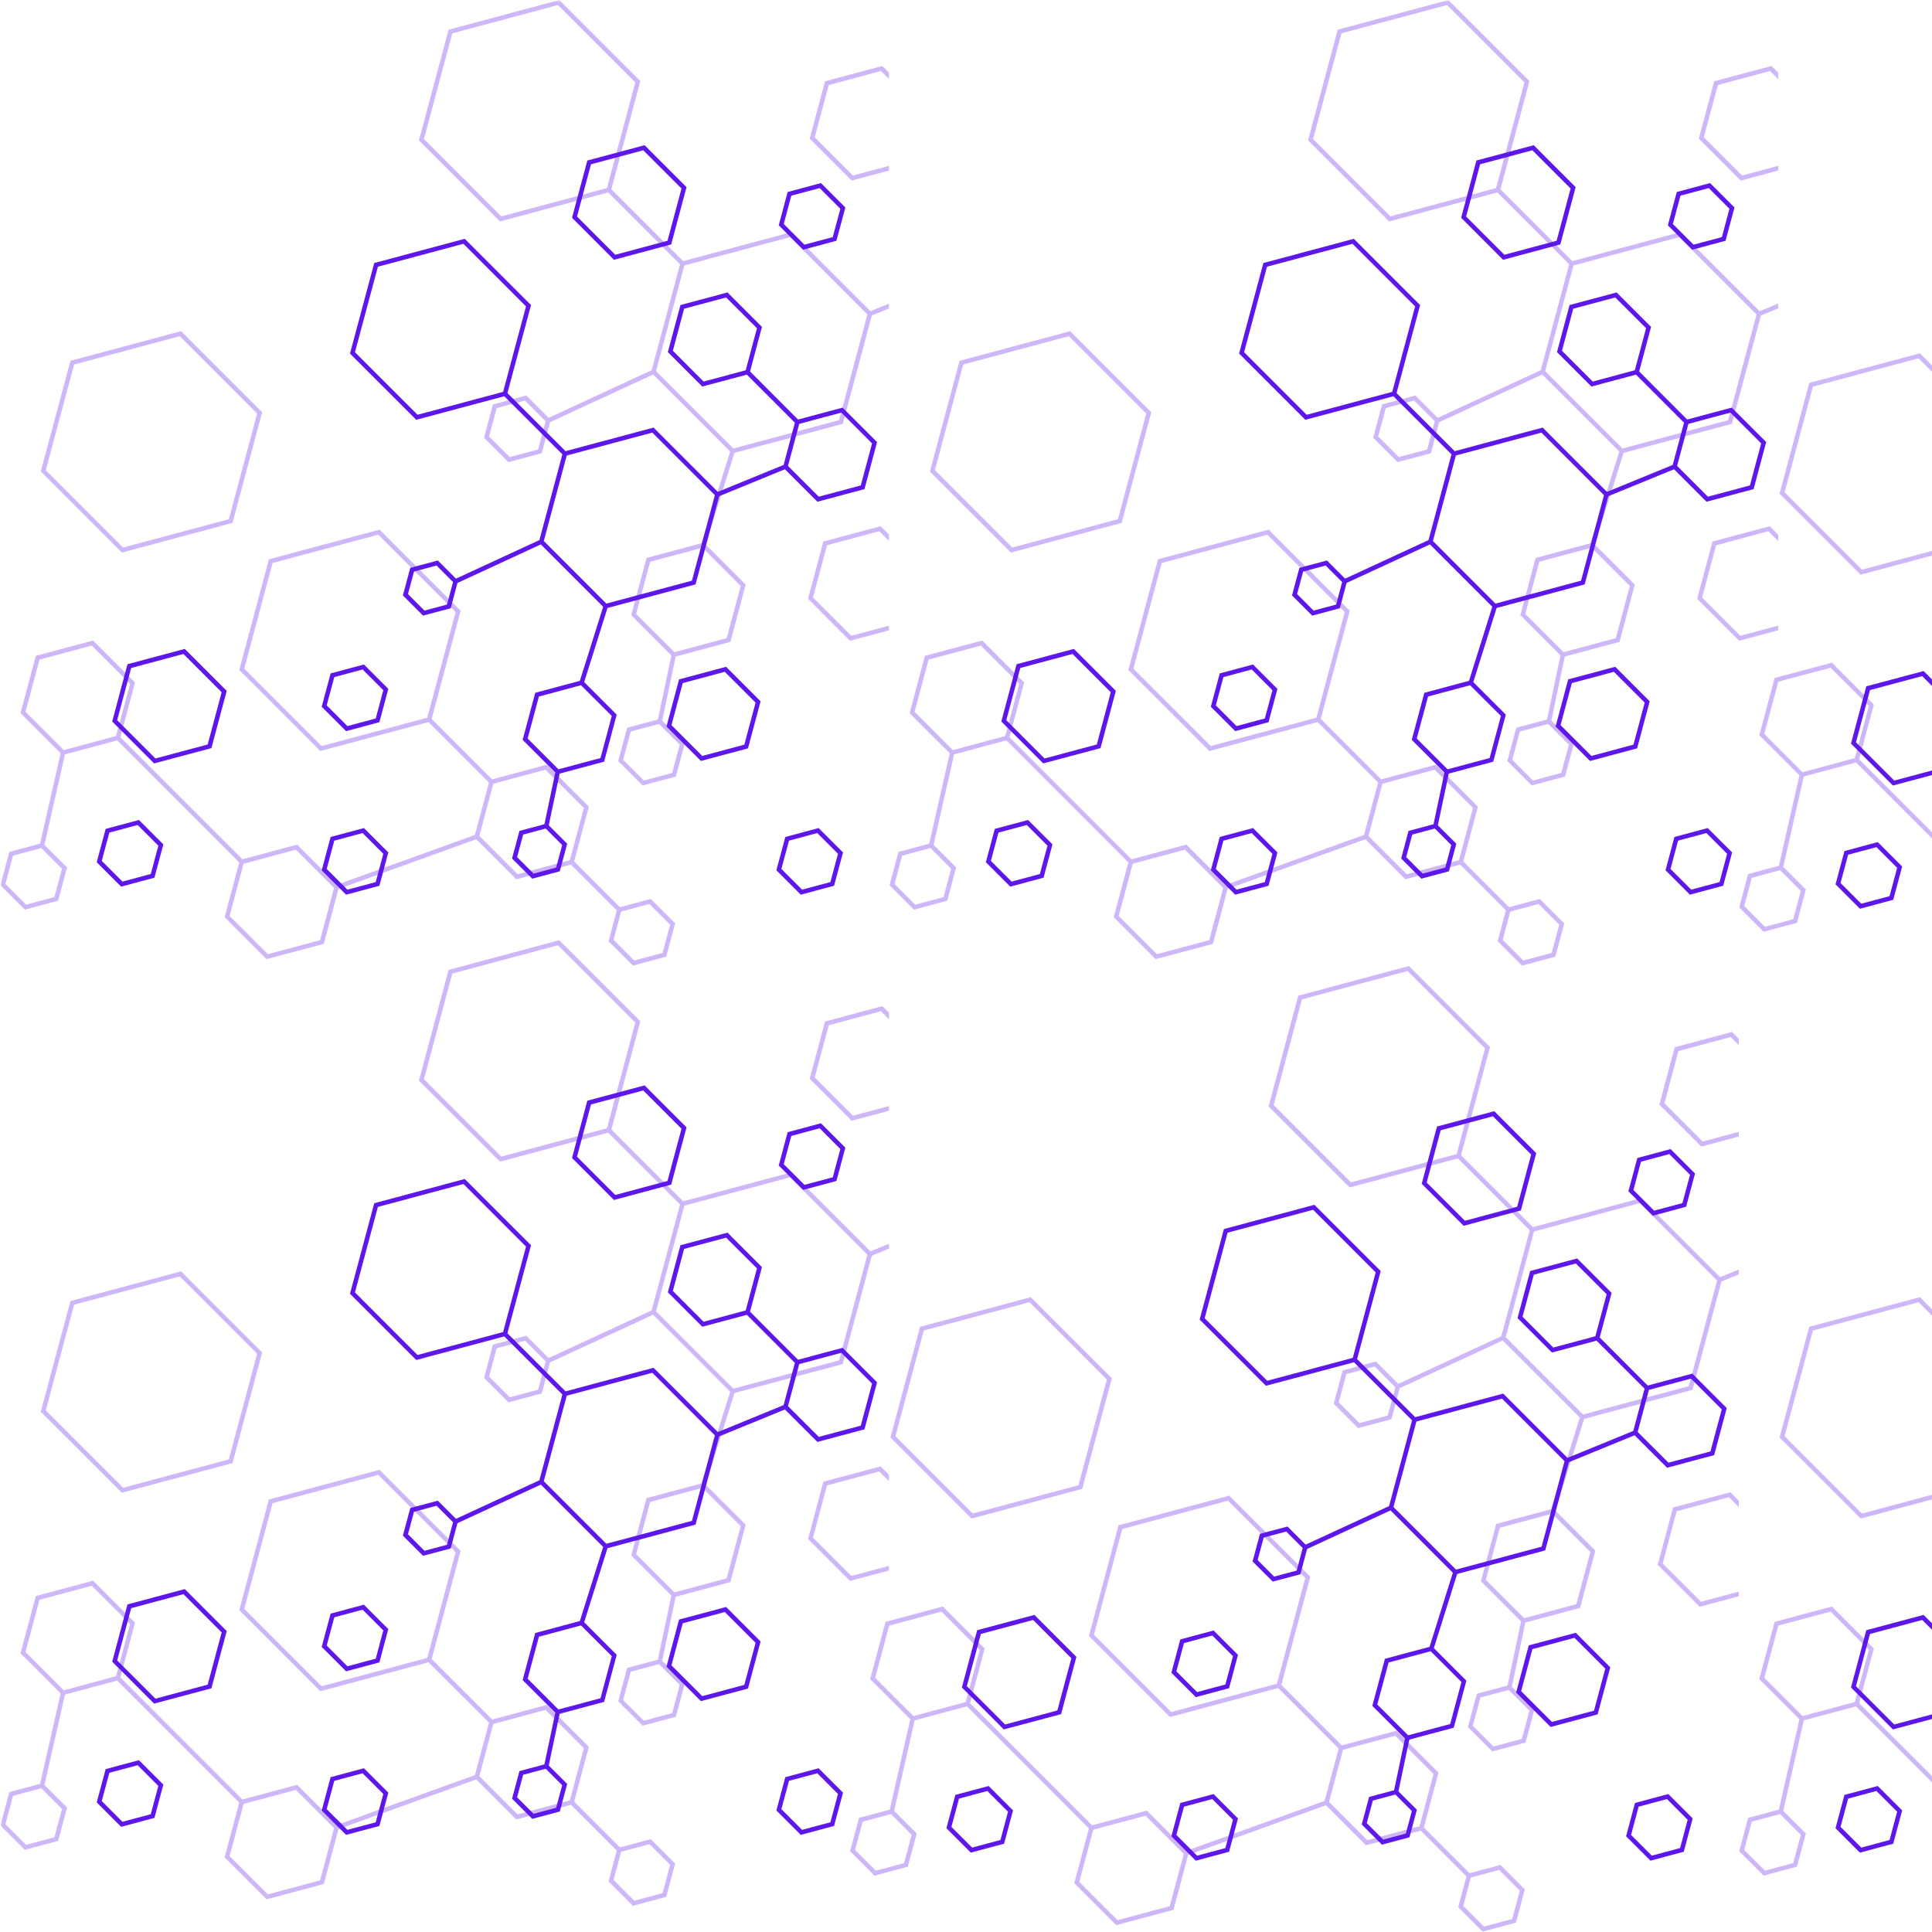<svg xmlns="http://www.w3.org/2000/svg" xmlns:xlink="http://www.w3.org/1999/xlink" width="500" zoomAndPan="magnify" viewBox="0 0 375 375" height="500" preserveAspectRatio="xMidYMid meet" version="1.2"><defs><clipPath id="67d0f89a1d"><path d="M 0.074 0 L 172.574 0 L 172.574 187.496 L 0.074 187.496 Z M 0.074 0 "/></clipPath><filter x="0%" y="0%" width="100%" filterUnits="objectBoundingBox" id="19467931ff" height="100%"><feColorMatrix values="0 0 0 0 1 0 0 0 0 1 0 0 0 0 1 0 0 0 1 0" type="matrix" in="SourceGraphic"/></filter><clipPath id="fb04cc2363"><path d="M 156 102 L 172.574 102 L 172.574 125 L 156 125 Z M 156 102 "/></clipPath><clipPath id="62ae4464ff"><path d="M 0.074 102 L 132 102 L 132 187.496 L 0.074 187.496 Z M 0.074 102 "/></clipPath><clipPath id="c30c3de0ed"><path d="M 81 0 L 172.574 0 L 172.574 153 L 81 153 Z M 81 0 "/></clipPath><clipPath id="b7ddff5406"><rect x="0" width="173" y="0" height="188"/></clipPath><clipPath id="4b12597f40"><path d="M 172.652 0 L 345.152 0 L 345.152 187.496 L 172.652 187.496 Z M 172.652 0 "/></clipPath><clipPath id="4294de2df0"><path d="M 157 102 L 173.152 102 L 173.152 125 L 157 125 Z M 157 102 "/></clipPath><clipPath id="1c24ebdd60"><path d="M 0.652 102 L 132 102 L 132 187.496 L 0.652 187.496 Z M 0.652 102 "/></clipPath><clipPath id="a1889848ca"><path d="M 81 0 L 173.152 0 L 173.152 153 L 81 153 Z M 81 0 "/></clipPath><clipPath id="ea7b33378f"><rect x="0" width="174" y="0" height="188"/></clipPath><clipPath id="ec76938f73"><path d="M 0.074 182.488 L 172.574 182.488 L 172.574 369.988 L 0.074 369.988 Z M 0.074 182.488 "/></clipPath><clipPath id="c6da3f805d"><path d="M 156 102 L 172.574 102 L 172.574 125 L 156 125 Z M 156 102 "/></clipPath><clipPath id="bab1be4eeb"><path d="M 0.074 103 L 132 103 L 132 187.988 L 0.074 187.988 Z M 0.074 103 "/></clipPath><clipPath id="19e6b83525"><path d="M 81 0.488 L 172.574 0.488 L 172.574 153 L 81 153 Z M 81 0.488 "/></clipPath><clipPath id="8e57232691"><rect x="0" width="173" y="0" height="188"/></clipPath><clipPath id="0c29cecc56"><path d="M 164.996 187.496 L 337.496 187.496 L 337.496 374.996 L 164.996 374.996 Z M 164.996 187.496 "/></clipPath><clipPath id="feea93cace"><path d="M 157 102 L 173.496 102 L 173.496 125 L 157 125 Z M 157 102 "/></clipPath><clipPath id="307a333cb7"><path d="M 1 103 L 132 103 L 132 187.996 L 1 187.996 Z M 1 103 "/></clipPath><clipPath id="dc0c91b9a1"><path d="M 82 0.496 L 173.496 0.496 L 173.496 153 L 82 153 Z M 82 0.496 "/></clipPath><clipPath id="94c89a3033"><rect x="0" width="174" y="0" height="188"/></clipPath><clipPath id="41c04b04ec"><path d="M 337.574 68 L 375 68 L 375 191.789 L 337.574 191.789 Z M 337.574 68 "/></clipPath><clipPath id="a48408e0d5"><path d="M 8 0.398 L 38 0.398 L 38 44 L 8 44 Z M 8 0.398 "/></clipPath><clipPath id="e0b96e1fc4"><path d="M 0.574 39 L 38 39 L 38 123.762 L 0.574 123.762 Z M 0.574 39 "/></clipPath><clipPath id="0be9722ac2"><rect x="0" width="38" y="0" height="124"/></clipPath><clipPath id="96dfa5beb2"><path d="M 337.574 251 L 375 251 L 375 374.996 L 337.574 374.996 Z M 337.574 251 "/></clipPath><clipPath id="e6184414a9"><path d="M 8 0.52 L 38 0.52 L 38 44 L 8 44 Z M 8 0.52 "/></clipPath><clipPath id="12ae49f1b5"><path d="M 0.574 39 L 38 39 L 38 123.996 L 0.574 123.996 Z M 0.574 39 "/></clipPath><clipPath id="efb6dd0c34"><rect x="0" width="38" y="0" height="124"/></clipPath></defs><g id="0f0668d2f9"><g clip-rule="nonzero" clip-path="url(#67d0f89a1d)"><g mask="url(#e916d1c442)" transform="matrix(1,0,0,1,0,0)"><g clip-path="url(#b7ddff5406)"><path style=" stroke:none;fill-rule:nonzero;fill:#5e17eb;fill-opacity:1;" d="M 45.129 101.492 L 50.887 80.008 L 35.156 64.281 L 13.672 70.035 L 7.914 91.523 L 23.645 107.254 Z M 8.887 91.262 L 14.383 70.75 L 34.895 65.254 L 49.91 80.27 L 44.414 100.781 L 23.906 106.277 Z M 8.887 91.262 "/><g clip-rule="nonzero" clip-path="url(#fb04cc2363)"><path style=" stroke:none;fill-rule:nonzero;fill:#5e17eb;fill-opacity:1;" d="M 172.574 122.34 L 172.574 121.434 L 165.234 123.402 L 157.805 115.977 L 160.516 105.828 L 170.652 103.109 L 172.574 105.023 L 172.574 103.785 L 170.93 102.141 L 159.812 105.113 L 156.84 116.23 L 164.98 124.371 Z M 172.574 122.34 "/></g><g clip-rule="nonzero" clip-path="url(#62ae4464ff)"><path style=" stroke:none;fill-rule:nonzero;fill:#5e17eb;fill-opacity:1;" d="M 65.699 172.543 L 92.434 162.898 L 100.199 170.668 L 110.828 167.82 L 119.715 176.707 L 118.117 182.688 L 122.848 187.422 L 129.316 185.688 L 131.047 179.223 L 126.312 174.488 L 120.336 176.086 L 111.449 167.199 L 114.293 156.566 L 106.16 148.422 L 95.531 151.273 L 83.785 139.527 L 89.41 118.531 L 73.68 102.801 L 52.195 108.559 L 46.441 130.043 L 62.168 145.773 L 83.168 140.148 L 94.914 151.895 L 92.18 162.059 L 65.449 171.707 L 57.684 163.941 L 47.051 166.789 L 23.363 143.098 L 26.211 132.465 L 18.074 124.328 L 6.957 127.297 L 3.977 138.418 L 11.77 146.207 L 7.781 163.758 L 1.812 165.359 L 0.082 171.824 L 4.812 176.559 L 11.281 174.824 L 13.016 168.359 L 8.629 163.973 L 12.613 146.422 L 22.75 143.707 L 46.441 167.398 L 43.594 178.031 L 51.734 186.168 L 62.852 183.199 Z M 126.055 175.457 L 130.074 179.477 L 128.602 184.969 L 123.109 186.441 L 119.09 182.422 L 120.562 176.93 Z M 62.426 144.801 L 47.41 129.789 L 52.906 109.277 L 73.418 103.781 L 88.434 118.797 L 82.934 139.309 Z M 95.75 152.121 L 105.887 149.402 L 113.328 156.824 L 110.609 166.961 L 100.465 169.68 L 93.039 162.254 Z M 12.035 168.633 L 10.562 174.125 L 5.074 175.594 L 1.055 171.574 L 2.52 166.078 L 8.016 164.605 Z M 12.375 145.594 L 4.949 138.16 L 7.668 128.023 L 17.805 125.309 L 25.242 132.727 L 22.523 142.863 Z M 44.562 177.781 L 47.281 167.645 L 57.418 164.926 L 64.844 172.352 L 62.125 182.488 L 51.988 185.207 Z M 44.562 177.781 "/></g><g clip-rule="nonzero" clip-path="url(#c30c3de0ed)"><path style=" stroke:none;fill-rule:nonzero;fill:#5e17eb;fill-opacity:1;" d="M 131.188 150.734 L 132.922 144.27 L 128.531 139.879 L 131.152 127.43 L 141.77 124.586 L 144.738 113.465 L 136.965 105.691 L 142.559 87.898 L 163.582 82.266 L 169.219 61.234 L 172.574 59.863 L 172.574 58.918 L 168.953 60.398 L 153.613 45.055 L 132.613 50.684 L 118.664 36.73 L 124.289 15.734 L 108.559 0.004 L 87.07 5.77 L 81.316 27.258 L 97.043 42.984 L 118.047 37.348 L 131.996 51.301 L 126.488 71.855 L 106.492 81.105 L 102.152 76.766 L 95.684 78.5 L 93.953 84.965 L 98.688 89.699 L 105.152 87.965 L 106.766 81.941 L 126.762 72.691 L 141.73 87.652 L 136.137 105.445 L 125.492 108.297 L 122.523 119.418 L 130.316 127.211 L 127.695 139.66 L 121.73 141.258 L 119.996 147.727 L 124.73 152.457 Z M 97.309 42 L 82.293 26.984 L 87.789 6.473 L 108.297 0.977 L 123.316 15.996 L 117.816 36.508 Z M 104.438 87.25 L 98.945 88.723 L 94.926 84.703 L 96.398 79.211 L 101.891 77.742 L 105.91 81.762 Z M 127.336 72.035 L 132.832 51.523 L 153.348 46.027 L 168.363 61.043 L 162.867 81.555 L 142.359 87.051 Z M 123.48 119.164 L 126.195 109.027 L 136.344 106.309 L 143.77 113.734 L 141.047 123.871 L 130.91 126.586 Z M 120.953 147.477 L 122.426 141.984 L 127.918 140.512 L 131.938 144.535 L 130.465 150.027 L 124.973 151.496 Z M 157.16 26.906 L 165.301 35.047 L 172.574 33.098 L 172.574 32.195 L 165.562 34.07 L 158.137 26.645 L 160.855 16.508 L 171 13.781 L 172.574 15.355 L 172.574 14.121 L 171.262 12.805 L 160.141 15.777 Z M 157.16 26.906 "/></g></g><mask id="e916d1c442"><g filter="url(#19467931ff)"><rect x="0" width="375" y="0" height="375" style="fill:#000000;fill-opacity:0.31;stroke:none;"/></g></mask></g></g><path style=" stroke:none;fill-rule:nonzero;fill:#5e17eb;fill-opacity:1;" d="M 130.281 47.441 L 133.258 36.32 L 125.121 28.184 L 114 31.152 L 111.031 42.273 L 119.168 50.426 Z M 111.996 42.023 L 114.715 31.887 L 124.852 29.168 L 132.277 36.594 L 129.559 46.73 L 119.422 49.449 Z M 111.996 42.023 "/><path style=" stroke:none;fill-rule:nonzero;fill:#5e17eb;fill-opacity:1;" d="M 44.008 134.094 L 35.867 125.953 L 24.746 128.922 L 21.777 140.043 L 29.914 148.18 L 41.035 145.211 Z M 22.742 139.789 L 25.461 129.652 L 35.598 126.934 L 43.023 134.363 L 40.309 144.5 L 30.172 147.219 Z M 22.742 139.789 "/><path style=" stroke:none;fill-rule:nonzero;fill:#5e17eb;fill-opacity:1;" d="M 67.176 141.91 L 73.641 140.18 L 75.371 133.711 L 70.637 128.977 L 64.172 130.711 L 62.441 137.176 Z M 64.887 131.426 L 70.379 129.945 L 74.398 133.965 L 72.926 139.457 L 67.434 140.93 L 63.414 136.91 Z M 64.887 131.426 "/><path style=" stroke:none;fill-rule:nonzero;fill:#5e17eb;fill-opacity:1;" d="M 151.152 43.73 L 155.887 48.465 L 162.352 46.734 L 164.082 40.27 L 159.348 35.535 L 152.883 37.266 Z M 163.109 40.527 L 161.637 46.02 L 156.145 47.492 L 152.125 43.473 L 153.598 37.98 L 159.09 36.508 Z M 163.109 40.527 "/><path style=" stroke:none;fill-rule:nonzero;fill:#5e17eb;fill-opacity:1;" d="M 150.695 168.922 L 155.43 173.656 L 161.895 171.922 L 163.629 165.457 L 158.895 160.723 L 152.43 162.457 Z M 162.652 165.719 L 161.184 171.207 L 155.691 172.68 L 151.668 168.66 L 153.141 163.168 L 158.633 161.695 Z M 162.652 165.719 "/><path style=" stroke:none;fill-rule:nonzero;fill:#5e17eb;fill-opacity:1;" d="M 31.707 163.895 L 26.977 159.16 L 20.508 160.891 L 18.773 167.359 L 23.508 172.094 L 29.977 170.359 Z M 19.75 167.098 L 21.223 161.605 L 26.715 160.133 L 30.734 164.152 L 29.262 169.645 L 23.77 171.117 Z M 19.75 167.098 "/><path style=" stroke:none;fill-rule:nonzero;fill:#5e17eb;fill-opacity:1;" d="M 75.371 165.457 L 70.637 160.723 L 64.172 162.457 L 62.441 168.926 L 67.176 173.66 L 73.641 171.926 Z M 63.414 168.664 L 64.887 163.172 L 70.379 161.699 L 74.398 165.719 L 72.926 171.211 L 67.434 172.684 Z M 63.414 168.664 "/><path style=" stroke:none;fill-rule:nonzero;fill:#5e17eb;fill-opacity:1;" d="M 129.359 141.012 L 136.047 147.703 L 145.184 145.254 L 147.629 136.121 L 140.941 129.422 L 131.805 131.871 Z M 146.66 136.379 L 144.473 144.539 L 136.309 146.727 L 130.332 140.75 L 132.52 132.59 L 140.68 130.402 Z M 146.66 136.379 "/><path style=" stroke:none;fill-rule:nonzero;fill:#5e17eb;fill-opacity:1;" d="M 100.82 161.281 L 99.387 166.633 L 103.305 170.551 L 108.656 169.117 L 110.09 163.766 L 106.512 160.191 L 108.625 150.156 L 117.258 147.844 L 119.703 138.711 L 113.391 132.395 L 117.914 118.008 L 135.008 113.43 L 139.594 96.312 L 152.352 91.086 L 158.656 97.387 L 167.793 94.941 L 170.238 85.805 L 163.551 79.117 L 154.902 81.434 L 145.582 72.098 L 147.898 63.449 L 141.211 56.762 L 132.074 59.207 L 129.629 68.344 L 136.312 75.031 L 144.961 72.715 L 154.289 82.047 L 152.094 90.242 L 139.336 95.469 L 126.855 82.992 L 109.777 87.57 L 98.492 76.293 L 103.07 59.211 L 90.207 46.352 L 72.641 51.055 L 67.93 68.625 L 80.793 81.484 L 97.875 76.91 L 109.156 88.191 L 104.695 104.832 L 88.508 112.312 L 84.984 108.789 L 79.633 110.223 L 78.199 115.574 L 82.117 119.492 L 87.477 118.062 L 88.793 113.152 L 104.973 105.668 L 117.074 117.77 L 112.551 132.152 L 103.891 134.469 L 101.441 143.605 L 107.785 149.949 L 105.668 159.984 Z M 109.117 164.027 L 107.945 168.395 L 103.574 169.566 L 100.367 166.363 L 101.543 161.992 L 105.918 160.82 Z M 136.57 74.059 L 130.602 68.078 L 132.789 59.918 L 140.941 57.738 L 146.926 63.707 L 144.738 71.867 Z M 155.133 82.273 L 163.293 80.09 L 169.266 86.062 L 167.078 94.223 L 158.926 96.406 L 152.949 90.434 Z M 81.047 80.508 L 68.902 68.363 L 73.348 51.77 L 89.949 47.32 L 102.098 59.469 L 97.652 76.062 Z M 86.762 117.344 L 82.391 118.516 L 79.188 115.312 L 80.359 110.941 L 84.73 109.77 L 87.934 112.973 Z M 105.551 105.008 L 110.004 88.414 L 126.609 83.969 L 138.754 96.113 L 134.301 112.711 L 117.695 117.156 Z M 102.414 143.344 L 104.605 135.191 L 112.766 133.004 L 118.746 138.969 L 116.559 147.133 L 108.395 149.32 Z M 102.414 143.344 "/><g clip-rule="nonzero" clip-path="url(#4b12597f40)"><g mask="url(#2d1ace20e1)" transform="matrix(1,0,0,1,172,0)"><g clip-path="url(#ea7b33378f)"><path style=" stroke:none;fill-rule:nonzero;fill:#5e17eb;fill-opacity:1;" d="M 45.707 101.492 L 51.465 80.008 L 35.734 64.281 L 14.25 70.035 L 8.492 91.523 L 24.223 107.254 Z M 9.465 91.262 L 14.961 70.75 L 35.473 65.254 L 50.488 80.27 L 44.992 100.781 L 24.484 106.277 Z M 9.465 91.262 "/><g clip-rule="nonzero" clip-path="url(#4294de2df0)"><path style=" stroke:none;fill-rule:nonzero;fill:#5e17eb;fill-opacity:1;" d="M 173.152 122.34 L 173.152 121.434 L 165.812 123.402 L 158.383 115.977 L 161.094 105.828 L 171.23 103.109 L 173.152 105.023 L 173.152 103.785 L 171.508 102.141 L 160.391 105.113 L 157.418 116.23 L 165.559 124.371 Z M 173.152 122.34 "/></g><g clip-rule="nonzero" clip-path="url(#1c24ebdd60)"><path style=" stroke:none;fill-rule:nonzero;fill:#5e17eb;fill-opacity:1;" d="M 66.277 172.543 L 93.012 162.898 L 100.777 170.668 L 111.406 167.82 L 120.293 176.707 L 118.695 182.688 L 123.426 187.422 L 129.895 185.688 L 131.625 179.223 L 126.891 174.488 L 120.914 176.086 L 112.027 167.199 L 114.871 156.566 L 106.738 148.422 L 96.109 151.273 L 84.363 139.527 L 89.988 118.531 L 74.258 102.801 L 52.773 108.559 L 47.02 130.043 L 62.746 145.773 L 83.746 140.148 L 95.492 151.895 L 92.758 162.059 L 66.027 171.707 L 58.262 163.941 L 47.629 166.789 L 23.941 143.098 L 26.789 132.465 L 18.652 124.328 L 7.535 127.297 L 4.555 138.418 L 12.348 146.207 L 8.359 163.758 L 2.391 165.359 L 0.66 171.824 L 5.391 176.559 L 11.859 174.824 L 13.594 168.359 L 9.207 163.973 L 13.191 146.422 L 23.328 143.707 L 47.02 167.398 L 44.172 178.031 L 52.312 186.168 L 63.43 183.199 Z M 126.633 175.457 L 130.652 179.477 L 129.18 184.969 L 123.688 186.441 L 119.668 182.422 L 121.141 176.93 Z M 63.004 144.801 L 47.988 129.789 L 53.484 109.277 L 73.996 103.781 L 89.012 118.797 L 83.512 139.309 Z M 96.328 152.121 L 106.465 149.402 L 113.906 156.824 L 111.188 166.961 L 101.043 169.68 L 93.617 162.254 Z M 12.613 168.633 L 11.141 174.125 L 5.652 175.594 L 1.633 171.574 L 3.098 166.078 L 8.594 164.605 Z M 12.953 145.594 L 5.527 138.16 L 8.246 128.023 L 18.383 125.309 L 25.82 132.727 L 23.102 142.863 Z M 45.141 177.781 L 47.859 167.645 L 57.996 164.926 L 65.422 172.352 L 62.703 182.488 L 52.566 185.207 Z M 45.141 177.781 "/></g><g clip-rule="nonzero" clip-path="url(#a1889848ca)"><path style=" stroke:none;fill-rule:nonzero;fill:#5e17eb;fill-opacity:1;" d="M 131.766 150.734 L 133.5 144.27 L 129.109 139.879 L 131.73 127.43 L 142.348 124.586 L 145.316 113.465 L 137.543 105.691 L 143.137 87.898 L 164.16 82.266 L 169.797 61.234 L 173.152 59.863 L 173.152 58.918 L 169.531 60.398 L 154.191 45.055 L 133.191 50.684 L 119.242 36.73 L 124.867 15.734 L 109.137 0.004 L 87.648 5.77 L 81.895 27.258 L 97.621 42.984 L 118.625 37.348 L 132.574 51.301 L 127.066 71.855 L 107.07 81.105 L 102.73 76.766 L 96.262 78.5 L 94.531 84.965 L 99.266 89.699 L 105.73 87.965 L 107.344 81.941 L 127.34 72.691 L 142.309 87.652 L 136.715 105.445 L 126.07 108.297 L 123.102 119.418 L 130.895 127.211 L 128.273 139.66 L 122.309 141.258 L 120.574 147.727 L 125.309 152.457 Z M 97.887 42 L 82.871 26.984 L 88.367 6.473 L 108.875 0.977 L 123.895 15.996 L 118.395 36.508 Z M 105.016 87.25 L 99.523 88.723 L 95.504 84.703 L 96.977 79.211 L 102.469 77.742 L 106.488 81.762 Z M 127.914 72.035 L 133.41 51.523 L 153.926 46.027 L 168.941 61.043 L 163.445 81.555 L 142.938 87.051 Z M 124.059 119.164 L 126.773 109.027 L 136.922 106.309 L 144.348 113.734 L 141.625 123.871 L 131.488 126.586 Z M 121.531 147.477 L 123.004 141.984 L 128.496 140.512 L 132.516 144.535 L 131.043 150.027 L 125.551 151.496 Z M 157.738 26.906 L 165.879 35.047 L 173.152 33.098 L 173.152 32.195 L 166.141 34.07 L 158.715 26.645 L 161.434 16.508 L 171.578 13.781 L 173.152 15.355 L 173.152 14.121 L 171.84 12.805 L 160.719 15.777 Z M 157.738 26.906 "/></g></g><mask id="2d1ace20e1"><g filter="url(#19467931ff)"><rect x="0" width="375" y="0" height="375" style="fill:#000000;fill-opacity:0.31;stroke:none;"/></g></mask></g></g><path style=" stroke:none;fill-rule:nonzero;fill:#5e17eb;fill-opacity:1;" d="M 302.859 47.441 L 305.836 36.32 L 297.699 28.184 L 286.578 31.152 L 283.609 42.273 L 291.746 50.426 Z M 284.574 42.023 L 287.293 31.887 L 297.43 29.168 L 304.855 36.594 L 302.137 46.73 L 292 49.449 Z M 284.574 42.023 "/><path style=" stroke:none;fill-rule:nonzero;fill:#5e17eb;fill-opacity:1;" d="M 216.586 134.094 L 208.445 125.953 L 197.324 128.922 L 194.355 140.043 L 202.492 148.18 L 213.613 145.211 Z M 195.32 139.789 L 198.039 129.652 L 208.176 126.934 L 215.602 134.363 L 212.887 144.5 L 202.75 147.219 Z M 195.32 139.789 "/><path style=" stroke:none;fill-rule:nonzero;fill:#5e17eb;fill-opacity:1;" d="M 239.754 141.91 L 246.219 140.18 L 247.949 133.711 L 243.215 128.977 L 236.75 130.711 L 235.02 137.176 Z M 237.465 131.426 L 242.957 129.945 L 246.977 133.965 L 245.504 139.457 L 240.012 140.93 L 235.992 136.91 Z M 237.465 131.426 "/><path style=" stroke:none;fill-rule:nonzero;fill:#5e17eb;fill-opacity:1;" d="M 323.73 43.73 L 328.465 48.465 L 334.93 46.734 L 336.66 40.27 L 331.926 35.535 L 325.461 37.266 Z M 335.688 40.527 L 334.215 46.02 L 328.723 47.492 L 324.703 43.473 L 326.176 37.98 L 331.668 36.508 Z M 335.688 40.527 "/><path style=" stroke:none;fill-rule:nonzero;fill:#5e17eb;fill-opacity:1;" d="M 323.273 168.922 L 328.008 173.656 L 334.473 171.922 L 336.207 165.457 L 331.473 160.723 L 325.008 162.457 Z M 335.23 165.719 L 333.762 171.207 L 328.27 172.68 L 324.246 168.66 L 325.719 163.168 L 331.211 161.695 Z M 335.23 165.719 "/><path style=" stroke:none;fill-rule:nonzero;fill:#5e17eb;fill-opacity:1;" d="M 204.285 163.895 L 199.555 159.16 L 193.086 160.891 L 191.352 167.359 L 196.086 172.094 L 202.555 170.359 Z M 192.328 167.098 L 193.801 161.605 L 199.293 160.133 L 203.312 164.152 L 201.84 169.645 L 196.348 171.117 Z M 192.328 167.098 "/><path style=" stroke:none;fill-rule:nonzero;fill:#5e17eb;fill-opacity:1;" d="M 247.949 165.457 L 243.215 160.723 L 236.75 162.457 L 235.02 168.926 L 239.754 173.66 L 246.219 171.926 Z M 235.992 168.664 L 237.465 163.172 L 242.957 161.699 L 246.977 165.719 L 245.504 171.211 L 240.012 172.684 Z M 235.992 168.664 "/><path style=" stroke:none;fill-rule:nonzero;fill:#5e17eb;fill-opacity:1;" d="M 301.938 141.012 L 308.625 147.703 L 317.762 145.254 L 320.207 136.121 L 313.52 129.422 L 304.383 131.871 Z M 319.238 136.379 L 317.051 144.539 L 308.887 146.727 L 302.91 140.75 L 305.098 132.59 L 313.258 130.402 Z M 319.238 136.379 "/><path style=" stroke:none;fill-rule:nonzero;fill:#5e17eb;fill-opacity:1;" d="M 273.398 161.281 L 271.965 166.633 L 275.883 170.551 L 281.234 169.117 L 282.668 163.766 L 279.09 160.191 L 281.203 150.156 L 289.836 147.844 L 292.281 138.711 L 285.969 132.395 L 290.492 118.008 L 307.586 113.43 L 312.172 96.312 L 324.93 91.086 L 331.234 97.387 L 340.371 94.941 L 342.816 85.805 L 336.129 79.117 L 327.48 81.434 L 318.16 72.098 L 320.477 63.449 L 313.789 56.762 L 304.652 59.207 L 302.207 68.344 L 308.891 75.031 L 317.539 72.715 L 326.867 82.047 L 324.672 90.242 L 311.914 95.469 L 299.434 82.992 L 282.355 87.57 L 271.07 76.293 L 275.648 59.211 L 262.785 46.352 L 245.219 51.055 L 240.508 68.625 L 253.371 81.484 L 270.453 76.91 L 281.734 88.191 L 277.273 104.832 L 261.086 112.312 L 257.562 108.789 L 252.211 110.223 L 250.777 115.574 L 254.695 119.492 L 260.055 118.062 L 261.371 113.152 L 277.551 105.668 L 289.652 117.77 L 285.129 132.152 L 276.469 134.469 L 274.02 143.605 L 280.363 149.949 L 278.246 159.984 Z M 281.695 164.027 L 280.523 168.395 L 276.152 169.566 L 272.945 166.363 L 274.121 161.992 L 278.496 160.82 Z M 309.148 74.059 L 303.18 68.078 L 305.367 59.918 L 313.52 57.738 L 319.504 63.707 L 317.316 71.867 Z M 327.711 82.273 L 335.871 80.09 L 341.844 86.062 L 339.656 94.223 L 331.504 96.406 L 325.527 90.434 Z M 253.625 80.508 L 241.48 68.363 L 245.926 51.77 L 262.527 47.32 L 274.676 59.469 L 270.23 76.062 Z M 259.34 117.344 L 254.969 118.516 L 251.766 115.312 L 252.938 110.941 L 257.309 109.77 L 260.512 112.973 Z M 278.129 105.008 L 282.582 88.414 L 299.188 83.969 L 311.332 96.113 L 306.879 112.711 L 290.273 117.156 Z M 274.992 143.344 L 277.184 135.191 L 285.344 133.004 L 291.324 138.969 L 289.137 147.133 L 280.973 149.32 Z M 274.992 143.344 "/><g clip-rule="nonzero" clip-path="url(#ec76938f73)"><g mask="url(#23f20fd082)" transform="matrix(1,0,0,1,0,182)"><g clip-path="url(#8e57232691)"><path style=" stroke:none;fill-rule:nonzero;fill:#5e17eb;fill-opacity:1;" d="M 45.129 101.984 L 50.887 80.5 L 35.156 64.77 L 13.672 70.527 L 7.914 92.016 L 23.645 107.742 Z M 8.887 91.754 L 14.383 71.242 L 34.895 65.746 L 49.91 80.762 L 44.414 101.273 L 23.906 106.766 Z M 8.887 91.754 "/><g clip-rule="nonzero" clip-path="url(#c6da3f805d)"><path style=" stroke:none;fill-rule:nonzero;fill:#5e17eb;fill-opacity:1;" d="M 172.574 122.832 L 172.574 121.926 L 165.234 123.895 L 157.805 116.469 L 160.516 106.32 L 170.652 103.602 L 172.574 105.512 L 172.574 104.277 L 170.93 102.633 L 159.812 105.602 L 156.84 116.723 L 164.98 124.863 Z M 172.574 122.832 "/></g><g clip-rule="nonzero" clip-path="url(#bab1be4eeb)"><path style=" stroke:none;fill-rule:nonzero;fill:#5e17eb;fill-opacity:1;" d="M 65.699 173.031 L 92.434 163.387 L 100.199 171.16 L 110.828 168.312 L 119.715 177.199 L 118.117 183.18 L 122.848 187.91 L 129.316 186.18 L 131.047 179.715 L 126.312 174.977 L 120.336 176.578 L 111.449 167.691 L 114.293 157.059 L 106.16 148.914 L 95.531 151.762 L 83.785 140.02 L 89.41 119.023 L 73.68 103.293 L 52.195 109.051 L 46.441 130.535 L 62.168 146.266 L 83.168 140.641 L 94.914 152.383 L 92.18 162.547 L 65.449 172.195 L 57.684 164.43 L 47.051 167.281 L 23.363 143.586 L 26.211 132.957 L 18.074 124.816 L 6.957 127.789 L 3.977 138.906 L 11.77 146.699 L 7.781 164.25 L 1.812 165.848 L 0.082 172.316 L 4.812 177.051 L 11.281 175.316 L 13.016 168.848 L 8.629 164.465 L 12.613 146.914 L 22.75 144.199 L 46.441 167.891 L 43.594 178.52 L 51.734 186.66 L 62.852 183.688 Z M 126.055 175.945 L 130.074 179.965 L 128.602 185.461 L 123.109 186.93 L 119.09 182.91 L 120.562 177.422 Z M 62.426 145.293 L 47.41 130.277 L 52.906 109.77 L 73.418 104.273 L 88.434 119.289 L 82.934 139.797 Z M 95.75 152.613 L 105.887 149.895 L 113.328 157.316 L 110.609 167.453 L 100.465 170.172 L 93.039 162.746 Z M 12.035 169.125 L 10.562 174.613 L 5.074 176.086 L 1.055 172.066 L 2.52 166.57 L 8.016 165.098 Z M 12.375 146.086 L 4.949 138.652 L 7.668 128.516 L 17.805 125.797 L 25.242 133.215 L 22.523 143.352 Z M 44.562 178.273 L 47.281 168.137 L 57.418 165.418 L 64.844 172.844 L 62.125 182.98 L 51.988 185.695 Z M 44.562 178.273 "/></g><g clip-rule="nonzero" clip-path="url(#19e6b83525)"><path style=" stroke:none;fill-rule:nonzero;fill:#5e17eb;fill-opacity:1;" d="M 131.188 151.227 L 132.922 144.758 L 128.531 140.371 L 131.152 127.918 L 141.77 125.074 L 144.738 113.957 L 136.965 106.184 L 142.559 88.387 L 163.582 82.758 L 169.219 61.727 L 172.574 60.355 L 172.574 59.41 L 168.953 60.891 L 153.613 45.547 L 132.613 51.172 L 118.664 37.223 L 124.289 16.223 L 108.559 0.496 L 87.07 6.262 L 81.316 27.746 L 97.043 43.477 L 118.047 37.84 L 131.996 51.789 L 126.488 72.348 L 106.492 81.598 L 102.152 77.258 L 95.684 78.988 L 93.953 85.457 L 98.688 90.191 L 105.152 88.457 L 106.766 82.434 L 126.762 73.184 L 141.73 88.145 L 136.137 105.938 L 125.492 108.789 L 122.523 119.906 L 130.316 127.703 L 127.695 140.152 L 121.73 141.75 L 119.996 148.215 L 124.73 152.949 Z M 97.309 42.492 L 82.293 27.473 L 87.789 6.965 L 108.297 1.469 L 123.316 16.488 L 117.816 36.996 Z M 104.438 87.742 L 98.945 89.215 L 94.926 85.195 L 96.398 79.703 L 101.891 78.23 L 105.91 82.25 Z M 127.336 72.523 L 132.832 52.016 L 153.348 46.52 L 168.363 61.535 L 162.867 82.047 L 142.359 87.539 Z M 123.48 119.656 L 126.195 109.52 L 136.344 106.797 L 143.77 114.223 L 141.047 124.359 L 130.91 127.078 Z M 120.953 147.969 L 122.426 142.477 L 127.918 141.004 L 131.938 145.023 L 130.465 150.516 L 124.973 151.988 Z M 157.16 27.398 L 165.301 35.535 L 172.574 33.59 L 172.574 32.684 L 165.562 34.562 L 158.137 27.137 L 160.855 17 L 171 14.273 L 172.574 15.848 L 172.574 14.609 L 171.262 13.297 L 160.141 16.27 Z M 157.16 27.398 "/></g></g><mask id="23f20fd082"><g filter="url(#19467931ff)"><rect x="0" width="375" y="0" height="375" style="fill:#000000;fill-opacity:0.31;stroke:none;"/></g></mask></g></g><path style=" stroke:none;fill-rule:nonzero;fill:#5e17eb;fill-opacity:1;" d="M 130.281 229.93 L 133.258 218.812 L 125.121 210.672 L 114 213.645 L 111.031 224.762 L 119.168 232.918 Z M 111.996 224.512 L 114.715 214.375 L 124.852 211.66 L 132.277 219.086 L 129.559 229.223 L 119.422 231.941 Z M 111.996 224.512 "/><path style=" stroke:none;fill-rule:nonzero;fill:#5e17eb;fill-opacity:1;" d="M 44.008 316.582 L 35.867 308.441 L 24.746 311.414 L 21.777 322.531 L 29.914 330.672 L 41.035 327.699 Z M 22.742 322.281 L 25.461 312.145 L 35.598 309.426 L 43.023 316.852 L 40.309 326.988 L 30.172 329.707 Z M 22.742 322.281 "/><path style=" stroke:none;fill-rule:nonzero;fill:#5e17eb;fill-opacity:1;" d="M 67.176 324.402 L 73.641 322.668 L 75.371 316.203 L 70.637 311.469 L 64.172 313.203 L 62.441 319.668 Z M 64.887 313.918 L 70.379 312.438 L 74.398 316.457 L 72.926 321.949 L 67.434 323.422 L 63.414 319.402 Z M 64.887 313.918 "/><path style=" stroke:none;fill-rule:nonzero;fill:#5e17eb;fill-opacity:1;" d="M 151.152 226.223 L 155.887 230.957 L 162.352 229.227 L 164.082 222.758 L 159.348 218.023 L 152.883 219.758 Z M 163.109 223.02 L 161.637 228.512 L 156.145 229.98 L 152.125 225.961 L 153.598 220.473 L 159.09 219 Z M 163.109 223.02 "/><path style=" stroke:none;fill-rule:nonzero;fill:#5e17eb;fill-opacity:1;" d="M 150.695 351.41 L 155.43 356.148 L 161.895 354.414 L 163.629 347.945 L 158.895 343.215 L 152.43 344.949 Z M 162.652 348.207 L 161.184 353.699 L 155.691 355.172 L 151.668 351.152 L 153.141 345.66 L 158.633 344.188 Z M 162.652 348.207 "/><path style=" stroke:none;fill-rule:nonzero;fill:#5e17eb;fill-opacity:1;" d="M 31.707 346.383 L 26.977 341.652 L 20.508 343.383 L 18.773 349.848 L 23.508 354.586 L 29.977 352.852 Z M 19.75 349.59 L 21.223 344.098 L 26.715 342.625 L 30.734 346.645 L 29.262 352.137 L 23.77 353.605 Z M 19.75 349.59 "/><path style=" stroke:none;fill-rule:nonzero;fill:#5e17eb;fill-opacity:1;" d="M 75.371 347.949 L 70.637 343.215 L 64.172 344.949 L 62.441 351.414 L 67.176 356.148 L 73.641 354.418 Z M 63.414 351.156 L 64.887 345.66 L 70.379 344.191 L 74.398 348.211 L 72.926 353.703 L 67.434 355.172 Z M 63.414 351.156 "/><path style=" stroke:none;fill-rule:nonzero;fill:#5e17eb;fill-opacity:1;" d="M 129.359 323.504 L 136.047 330.191 L 145.184 327.746 L 147.629 318.609 L 140.941 311.914 L 131.805 314.359 Z M 146.66 318.871 L 144.473 327.031 L 136.309 329.215 L 130.332 323.242 L 132.52 315.082 L 140.68 312.895 Z M 146.66 318.871 "/><path style=" stroke:none;fill-rule:nonzero;fill:#5e17eb;fill-opacity:1;" d="M 100.82 343.773 L 99.387 349.125 L 103.305 353.039 L 108.656 351.609 L 110.09 346.258 L 106.512 342.684 L 108.625 332.648 L 117.258 330.336 L 119.703 321.199 L 113.391 314.883 L 117.914 300.5 L 135.008 295.922 L 139.594 278.805 L 152.352 273.578 L 158.656 279.879 L 167.793 277.434 L 170.238 268.297 L 163.551 261.609 L 154.902 263.926 L 145.582 254.59 L 147.898 245.941 L 141.211 239.254 L 132.074 241.699 L 129.629 250.836 L 136.312 257.52 L 144.961 255.207 L 154.289 264.539 L 152.094 272.734 L 139.336 277.961 L 126.855 265.484 L 109.777 270.062 L 98.492 258.781 L 103.07 241.699 L 90.207 228.84 L 72.641 233.547 L 67.93 251.117 L 80.793 263.977 L 97.875 259.398 L 109.156 270.68 L 104.695 287.32 L 88.508 294.801 L 84.984 291.277 L 79.633 292.715 L 78.199 298.066 L 82.117 301.98 L 87.477 300.555 L 88.793 295.641 L 104.973 288.16 L 117.074 300.258 L 112.551 314.645 L 103.891 316.961 L 101.441 326.098 L 107.785 332.438 L 105.668 342.473 Z M 109.117 346.516 L 107.945 350.887 L 103.574 352.059 L 100.367 348.852 L 101.543 344.484 L 105.918 343.312 Z M 136.57 256.551 L 130.602 250.57 L 132.789 242.41 L 140.941 240.23 L 146.926 246.199 L 144.738 254.359 Z M 155.133 264.766 L 163.293 262.578 L 169.266 268.551 L 167.078 276.715 L 158.926 278.898 L 152.949 272.922 Z M 81.047 263 L 68.902 250.852 L 73.348 234.258 L 89.949 229.812 L 102.098 241.961 L 97.652 258.555 Z M 86.762 299.836 L 82.391 301.008 L 79.188 297.801 L 80.359 293.434 L 84.73 292.262 L 87.934 295.465 Z M 105.551 287.496 L 110.004 270.906 L 126.609 266.457 L 138.754 278.605 L 134.301 295.199 L 117.695 299.645 Z M 102.414 325.836 L 104.605 317.68 L 112.766 315.496 L 118.746 321.461 L 116.559 329.625 L 108.395 331.809 Z M 102.414 325.836 "/><g clip-rule="nonzero" clip-path="url(#0c29cecc56)"><g mask="url(#fe4e69d488)" transform="matrix(1,0,0,1,164,187)"><g clip-path="url(#94c89a3033)"><path style=" stroke:none;fill-rule:nonzero;fill:#5e17eb;fill-opacity:1;" d="M 46.051 101.992 L 51.809 80.508 L 36.078 64.781 L 14.594 70.535 L 8.836 92.023 L 24.566 107.754 Z M 9.809 91.762 L 15.305 71.25 L 35.816 65.754 L 50.832 80.77 L 45.336 101.281 L 24.828 106.777 Z M 9.809 91.762 "/><g clip-rule="nonzero" clip-path="url(#feea93cace)"><path style=" stroke:none;fill-rule:nonzero;fill:#5e17eb;fill-opacity:1;" d="M 173.496 122.84 L 173.496 121.934 L 166.156 123.902 L 158.727 116.477 L 161.438 106.328 L 171.574 103.609 L 173.496 105.523 L 173.496 104.285 L 171.852 102.641 L 160.734 105.613 L 157.762 116.73 L 165.902 124.871 Z M 173.496 122.84 "/></g><g clip-rule="nonzero" clip-path="url(#307a333cb7)"><path style=" stroke:none;fill-rule:nonzero;fill:#5e17eb;fill-opacity:1;" d="M 66.621 173.043 L 93.355 163.398 L 101.121 171.168 L 111.75 168.32 L 120.637 177.207 L 119.039 183.188 L 123.77 187.922 L 130.238 186.188 L 131.969 179.723 L 127.234 174.988 L 121.258 176.586 L 112.371 167.699 L 115.215 157.066 L 107.082 148.922 L 96.453 151.773 L 84.707 140.027 L 90.332 119.031 L 74.602 103.301 L 53.117 109.059 L 47.363 130.543 L 63.09 146.273 L 84.09 140.648 L 95.836 152.395 L 93.102 162.559 L 66.371 172.207 L 58.605 164.441 L 47.973 167.289 L 24.285 143.598 L 27.133 132.965 L 18.996 124.828 L 7.879 127.797 L 4.898 138.918 L 12.691 146.707 L 8.703 164.258 L 2.734 165.855 L 1.004 172.324 L 5.734 177.059 L 12.203 175.324 L 13.938 168.859 L 9.551 164.473 L 13.535 146.922 L 23.672 144.207 L 47.363 167.898 L 44.516 178.531 L 52.656 186.668 L 63.773 183.699 Z M 126.977 175.957 L 130.996 179.977 L 129.523 185.469 L 124.031 186.941 L 120.012 182.922 L 121.484 177.43 Z M 63.348 145.301 L 48.332 130.289 L 53.828 109.777 L 74.34 104.281 L 89.355 119.297 L 83.855 139.809 Z M 96.672 152.621 L 106.809 149.902 L 114.25 157.324 L 111.531 167.461 L 101.387 170.18 L 93.961 162.754 Z M 12.957 169.133 L 11.484 174.625 L 5.996 176.094 L 1.977 172.074 L 3.441 166.578 L 8.938 165.105 Z M 13.297 146.094 L 5.871 138.66 L 8.59 128.523 L 18.727 125.809 L 26.164 133.227 L 23.445 143.363 Z M 45.484 178.281 L 48.203 168.145 L 58.34 165.426 L 65.766 172.852 L 63.047 182.988 L 52.91 185.707 Z M 45.484 178.281 "/></g><g clip-rule="nonzero" clip-path="url(#dc0c91b9a1)"><path style=" stroke:none;fill-rule:nonzero;fill:#5e17eb;fill-opacity:1;" d="M 132.109 151.234 L 133.844 144.77 L 129.453 140.379 L 132.074 127.93 L 142.691 125.086 L 145.66 113.965 L 137.887 106.191 L 143.48 88.398 L 164.504 82.766 L 170.141 61.734 L 173.496 60.363 L 173.496 59.418 L 169.875 60.898 L 154.535 45.555 L 133.535 51.184 L 119.586 37.23 L 125.211 16.234 L 109.48 0.504 L 87.992 6.27 L 82.238 27.758 L 97.965 43.484 L 118.969 37.848 L 132.918 51.801 L 127.41 72.355 L 107.414 81.605 L 103.074 77.266 L 96.605 79 L 94.875 85.465 L 99.609 90.199 L 106.074 88.465 L 107.688 82.441 L 127.684 73.191 L 142.652 88.152 L 137.059 105.945 L 126.414 108.797 L 123.445 119.918 L 131.238 127.711 L 128.617 140.16 L 122.652 141.758 L 120.918 148.227 L 125.652 152.957 Z M 98.23 42.5 L 83.215 27.484 L 88.711 6.973 L 109.219 1.477 L 124.238 16.496 L 118.738 37.008 Z M 105.359 87.75 L 99.867 89.223 L 95.848 85.203 L 97.32 79.711 L 102.812 78.242 L 106.832 82.262 Z M 128.258 72.535 L 133.754 52.023 L 154.27 46.527 L 169.285 61.543 L 163.789 82.055 L 143.281 87.551 Z M 124.402 119.664 L 127.117 109.527 L 137.266 106.809 L 144.691 114.234 L 141.973 124.371 L 131.832 127.086 Z M 121.875 147.977 L 123.348 142.484 L 128.84 141.012 L 132.859 145.035 L 131.387 150.527 L 125.895 151.996 Z M 158.082 27.406 L 166.223 35.547 L 173.496 33.598 L 173.496 32.691 L 166.484 34.57 L 159.059 27.145 L 161.777 17.008 L 171.922 14.281 L 173.496 15.855 L 173.496 14.621 L 172.184 13.305 L 161.062 16.277 Z M 158.082 27.406 "/></g></g><mask id="fe4e69d488"><g filter="url(#19467931ff)"><rect x="0" width="375" y="0" height="375" style="fill:#000000;fill-opacity:0.31;stroke:none;"/></g></mask></g></g><path style=" stroke:none;fill-rule:nonzero;fill:#5e17eb;fill-opacity:1;" d="M 295.203 234.941 L 298.18 223.82 L 290.043 215.684 L 278.922 218.652 L 275.953 229.773 L 284.09 237.926 Z M 276.918 229.523 L 279.637 219.387 L 289.773 216.668 L 297.199 224.094 L 294.48 234.23 L 284.344 236.949 Z M 276.918 229.523 "/><path style=" stroke:none;fill-rule:nonzero;fill:#5e17eb;fill-opacity:1;" d="M 208.93 321.594 L 200.789 313.453 L 189.668 316.422 L 186.699 327.543 L 194.836 335.68 L 205.957 332.711 Z M 187.664 327.289 L 190.383 317.152 L 200.52 314.434 L 207.945 321.863 L 205.23 332 L 195.094 334.719 Z M 187.664 327.289 "/><path style=" stroke:none;fill-rule:nonzero;fill:#5e17eb;fill-opacity:1;" d="M 232.098 329.41 L 238.562 327.68 L 240.293 321.211 L 235.559 316.477 L 229.094 318.211 L 227.363 324.676 Z M 229.809 318.926 L 235.301 317.445 L 239.32 321.465 L 237.848 326.957 L 232.355 328.43 L 228.336 324.41 Z M 229.809 318.926 "/><path style=" stroke:none;fill-rule:nonzero;fill:#5e17eb;fill-opacity:1;" d="M 316.074 231.23 L 320.809 235.965 L 327.273 234.234 L 329.004 227.77 L 324.27 223.035 L 317.805 224.766 Z M 328.031 228.027 L 326.559 233.52 L 321.066 234.992 L 317.047 230.973 L 318.52 225.48 L 324.012 224.008 Z M 328.031 228.027 "/><path style=" stroke:none;fill-rule:nonzero;fill:#5e17eb;fill-opacity:1;" d="M 315.617 356.422 L 320.352 361.156 L 326.816 359.422 L 328.551 352.957 L 323.816 348.223 L 317.352 349.957 Z M 327.574 353.219 L 326.105 358.707 L 320.613 360.18 L 316.59 356.16 L 318.062 350.668 L 323.555 349.195 Z M 327.574 353.219 "/><path style=" stroke:none;fill-rule:nonzero;fill:#5e17eb;fill-opacity:1;" d="M 196.629 351.395 L 191.898 346.66 L 185.43 348.391 L 183.695 354.859 L 188.43 359.594 L 194.898 357.859 Z M 184.672 354.598 L 186.145 349.105 L 191.637 347.633 L 195.656 351.652 L 194.184 357.145 L 188.691 358.617 Z M 184.672 354.598 "/><path style=" stroke:none;fill-rule:nonzero;fill:#5e17eb;fill-opacity:1;" d="M 240.293 352.957 L 235.559 348.223 L 229.094 349.957 L 227.363 356.426 L 232.098 361.16 L 238.562 359.426 Z M 228.336 356.164 L 229.809 350.672 L 235.301 349.199 L 239.32 353.219 L 237.848 358.711 L 232.355 360.184 Z M 228.336 356.164 "/><path style=" stroke:none;fill-rule:nonzero;fill:#5e17eb;fill-opacity:1;" d="M 294.281 328.512 L 300.969 335.203 L 310.105 332.754 L 312.551 323.621 L 305.863 316.922 L 296.727 319.371 Z M 311.582 323.879 L 309.395 332.039 L 301.23 334.227 L 295.254 328.25 L 297.441 320.09 L 305.602 317.902 Z M 311.582 323.879 "/><path style=" stroke:none;fill-rule:nonzero;fill:#5e17eb;fill-opacity:1;" d="M 265.742 348.781 L 264.309 354.133 L 268.227 358.051 L 273.578 356.617 L 275.012 351.266 L 271.434 347.691 L 273.547 337.656 L 282.18 335.344 L 284.625 326.211 L 278.312 319.895 L 282.836 305.508 L 299.93 300.93 L 304.516 283.812 L 317.273 278.586 L 323.578 284.887 L 332.715 282.441 L 335.16 273.305 L 328.473 266.617 L 319.824 268.934 L 310.504 259.598 L 312.82 250.949 L 306.133 244.262 L 296.996 246.707 L 294.551 255.844 L 301.234 262.531 L 309.883 260.215 L 319.211 269.547 L 317.016 277.742 L 304.258 282.969 L 291.777 270.492 L 274.699 275.07 L 263.414 263.793 L 267.992 246.711 L 255.129 233.852 L 237.562 238.555 L 232.852 256.125 L 245.715 268.984 L 262.797 264.41 L 274.078 275.691 L 269.617 292.332 L 253.43 299.812 L 249.906 296.289 L 244.555 297.723 L 243.121 303.074 L 247.039 306.988 L 252.398 305.562 L 253.715 300.652 L 269.895 293.168 L 281.996 305.27 L 277.473 319.652 L 268.812 321.969 L 266.363 331.105 L 272.707 337.449 L 270.59 347.484 Z M 274.039 351.527 L 272.867 355.895 L 268.496 357.066 L 265.289 353.863 L 266.465 349.492 L 270.84 348.32 Z M 301.492 261.559 L 295.523 255.578 L 297.711 247.418 L 305.863 245.238 L 311.848 251.207 L 309.66 259.367 Z M 320.055 269.773 L 328.215 267.586 L 334.188 273.562 L 332 281.723 L 323.848 283.906 L 317.871 277.934 Z M 245.969 268.008 L 233.824 255.863 L 238.27 239.27 L 254.871 234.82 L 267.02 246.969 L 262.574 263.562 Z M 251.684 304.844 L 247.312 306.016 L 244.109 302.812 L 245.281 298.441 L 249.652 297.27 L 252.855 300.473 Z M 270.473 292.508 L 274.926 275.914 L 291.531 271.469 L 303.676 283.613 L 299.223 300.211 L 282.617 304.656 Z M 267.336 330.844 L 269.527 322.691 L 277.688 320.504 L 283.668 326.469 L 281.48 334.633 L 273.316 336.82 Z M 267.336 330.844 "/><g clip-rule="nonzero" clip-path="url(#41c04b04ec)"><g mask="url(#7f9259b5b3)" transform="matrix(1,0,0,1,337,68)"><g clip-path="url(#0be9722ac2)"><g clip-rule="nonzero" clip-path="url(#a48408e0d5)"><path style=" stroke:none;fill-rule:nonzero;fill:#5e17eb;fill-opacity:1;" d="M 45.629 37.789 L 51.387 16.305 L 35.656 0.574 L 14.172 6.332 L 8.414 27.816 L 24.145 43.547 Z M 9.387 27.555 L 14.883 7.047 L 35.395 1.547 L 50.41 16.562 L 44.914 37.074 L 24.406 42.57 Z M 9.387 27.555 "/></g><g clip-rule="nonzero" clip-path="url(#e0b96e1fc4)"><path style=" stroke:none;fill-rule:nonzero;fill:#5e17eb;fill-opacity:1;" d="M 66.199 108.836 L 92.934 99.191 L 100.699 106.961 L 111.328 104.113 L 120.215 113 L 118.617 118.98 L 123.348 123.715 L 129.816 121.98 L 131.547 115.516 L 126.812 110.781 L 120.836 112.379 L 111.949 103.492 L 114.793 92.863 L 106.66 84.719 L 96.031 87.566 L 84.285 75.82 L 89.91 54.824 L 74.18 39.094 L 52.695 44.852 L 46.941 66.34 L 62.668 82.066 L 83.668 76.441 L 95.414 88.188 L 92.68 98.352 L 65.949 108 L 58.184 100.234 L 47.551 103.082 L 23.863 79.391 L 26.711 68.758 L 18.574 60.621 L 7.457 63.59 L 4.477 74.711 L 12.27 82.5 L 8.281 100.051 L 2.312 101.652 L 0.582 108.117 L 5.312 112.852 L 11.781 111.117 L 13.516 104.652 L 9.129 100.266 L 13.113 82.715 L 23.25 80 L 46.941 103.691 L 44.094 114.324 L 52.234 122.461 L 63.352 119.492 Z M 126.555 111.75 L 130.574 115.77 L 129.102 121.262 L 123.609 122.734 L 119.59 118.715 L 121.062 113.223 Z M 62.926 81.098 L 47.91 66.082 L 53.406 45.57 L 73.918 40.074 L 88.934 55.09 L 83.434 75.602 Z M 96.25 88.414 L 106.387 85.699 L 113.828 93.117 L 111.109 103.254 L 100.965 105.973 L 93.539 98.547 Z M 12.535 104.926 L 11.062 110.418 L 5.574 111.891 L 1.555 107.871 L 3.02 102.371 L 8.516 100.898 Z M 12.875 81.887 L 5.449 74.453 L 8.168 64.316 L 18.305 61.602 L 25.742 69.02 L 23.023 79.156 Z M 45.062 114.074 L 47.781 103.938 L 57.918 101.219 L 65.344 108.645 L 62.625 118.781 L 52.488 121.5 Z M 45.062 114.074 "/></g></g><mask id="7f9259b5b3"><g filter="url(#19467931ff)"><rect x="0" width="375" y="0" height="375" style="fill:#000000;fill-opacity:0.31;stroke:none;"/></g></mask></g></g><path style=" stroke:none;fill-rule:nonzero;fill:#5e17eb;fill-opacity:1;" d="M 381.508 138.387 L 373.367 130.246 L 362.246 133.215 L 359.277 144.336 L 367.414 152.473 L 378.535 149.504 Z M 360.242 144.082 L 362.961 133.945 L 373.098 131.23 L 380.523 138.656 L 377.809 148.793 L 367.672 151.512 Z M 360.242 144.082 "/><path style=" stroke:none;fill-rule:nonzero;fill:#5e17eb;fill-opacity:1;" d="M 369.207 168.188 L 364.477 163.453 L 358.008 165.184 L 356.273 171.652 L 361.008 176.387 L 367.477 174.652 Z M 357.25 171.391 L 358.723 165.898 L 364.215 164.426 L 368.234 168.445 L 366.762 173.938 L 361.27 175.41 Z M 357.25 171.391 "/><g clip-rule="nonzero" clip-path="url(#96dfa5beb2)"><g mask="url(#45e0814155)" transform="matrix(1,0,0,1,337,251)"><g clip-path="url(#efb6dd0c34)"><g clip-rule="nonzero" clip-path="url(#e6184414a9)"><path style=" stroke:none;fill-rule:nonzero;fill:#5e17eb;fill-opacity:1;" d="M 45.629 37.992 L 51.387 16.508 L 35.656 0.781 L 14.172 6.535 L 8.414 28.023 L 24.145 43.754 Z M 9.387 27.762 L 14.883 7.25 L 35.395 1.754 L 50.41 16.77 L 44.914 37.281 L 24.406 42.777 Z M 9.387 27.762 "/></g><g clip-rule="nonzero" clip-path="url(#12ae49f1b5)"><path style=" stroke:none;fill-rule:nonzero;fill:#5e17eb;fill-opacity:1;" d="M 66.199 109.043 L 92.934 99.398 L 100.699 107.168 L 111.328 104.32 L 120.215 113.207 L 118.617 119.188 L 123.348 123.922 L 129.816 122.188 L 131.547 115.723 L 126.812 110.988 L 120.836 112.586 L 111.949 103.699 L 114.793 93.066 L 106.66 84.922 L 96.031 87.773 L 84.285 76.027 L 89.91 55.031 L 74.18 39.301 L 52.695 45.059 L 46.941 66.543 L 62.668 82.273 L 83.668 76.648 L 95.414 88.395 L 92.68 98.559 L 65.949 108.207 L 58.184 100.441 L 47.551 103.289 L 23.863 79.598 L 26.711 68.965 L 18.574 60.828 L 7.457 63.797 L 4.477 74.918 L 12.27 82.707 L 8.281 100.258 L 2.312 101.855 L 0.582 108.324 L 5.312 113.059 L 11.781 111.324 L 13.516 104.859 L 9.129 100.473 L 13.113 82.922 L 23.25 80.207 L 46.941 103.898 L 44.094 114.531 L 52.234 122.668 L 63.352 119.699 Z M 126.555 111.957 L 130.574 115.977 L 129.102 121.469 L 123.609 122.941 L 119.59 118.922 L 121.062 113.43 Z M 62.926 81.301 L 47.91 66.289 L 53.406 45.777 L 73.918 40.281 L 88.934 55.297 L 83.434 75.809 Z M 96.25 88.621 L 106.387 85.902 L 113.828 93.324 L 111.109 103.461 L 100.965 106.18 L 93.539 98.754 Z M 12.535 105.133 L 11.062 110.625 L 5.574 112.094 L 1.555 108.074 L 3.02 102.578 L 8.516 101.105 Z M 12.875 82.094 L 5.449 74.66 L 8.168 64.523 L 18.305 61.809 L 25.742 69.227 L 23.023 79.363 Z M 45.062 114.281 L 47.781 104.145 L 57.918 101.426 L 65.344 108.852 L 62.625 118.988 L 52.488 121.707 Z M 45.062 114.281 "/></g></g><mask id="45e0814155"><g filter="url(#19467931ff)"><rect x="0" width="375" y="0" height="375" style="fill:#000000;fill-opacity:0.31;stroke:none;"/></g></mask></g></g><path style=" stroke:none;fill-rule:nonzero;fill:#5e17eb;fill-opacity:1;" d="M 381.508 321.594 L 373.367 313.453 L 362.246 316.422 L 359.277 327.543 L 367.414 335.68 L 378.535 332.711 Z M 360.242 327.289 L 362.961 317.152 L 373.098 314.434 L 380.523 321.863 L 377.809 332 L 367.672 334.719 Z M 360.242 327.289 "/><path style=" stroke:none;fill-rule:nonzero;fill:#5e17eb;fill-opacity:1;" d="M 369.207 351.395 L 364.477 346.66 L 358.008 348.391 L 356.273 354.859 L 361.008 359.594 L 367.477 357.859 Z M 357.25 354.598 L 358.723 349.105 L 364.215 347.633 L 368.234 351.652 L 366.762 357.145 L 361.27 358.617 Z M 357.25 354.598 "/></g></svg>